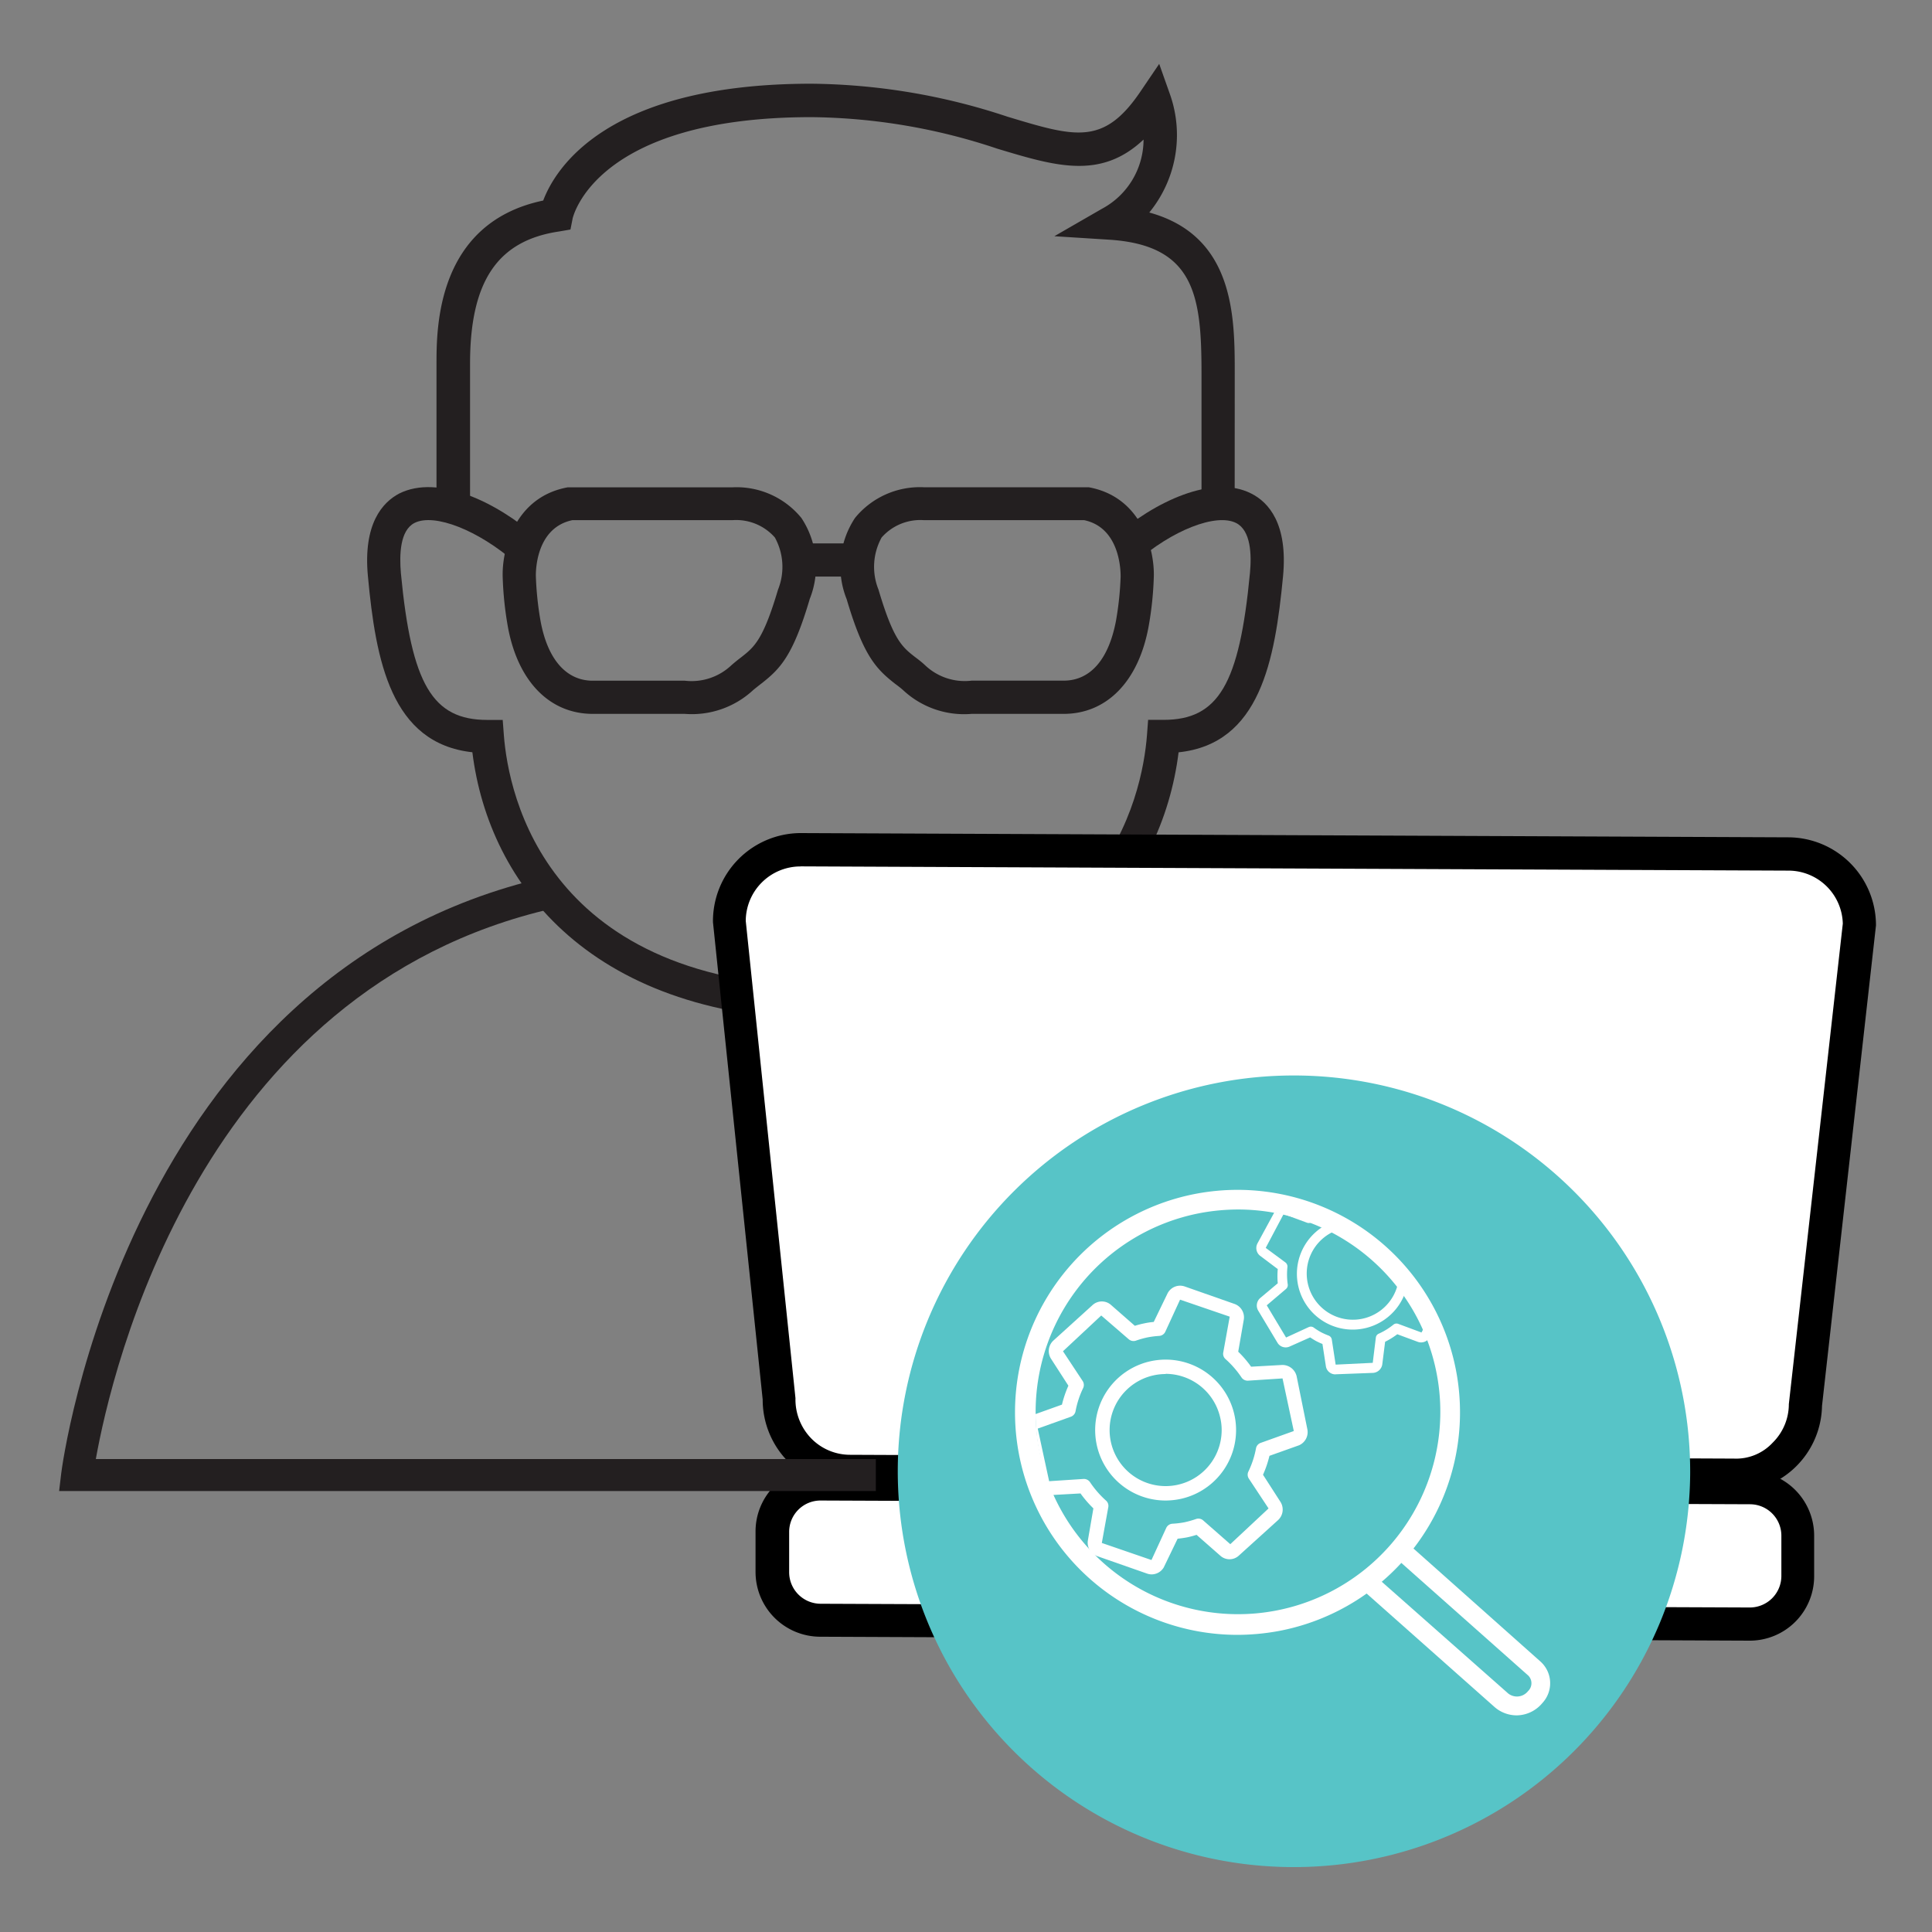 <svg id="Layer_1" data-name="Layer 1" xmlns="http://www.w3.org/2000/svg" xmlns:xlink="http://www.w3.org/1999/xlink" viewBox="0 0 300 300"><rect x="0" y="0" width="300" height="300" fill="#808080" stroke="none"/><defs><style>.cls-1{fill:none;}.cls-2{fill:#231f20;}.cls-3{fill:#fff;}.cls-4{fill:#57c4c7;}.cls-5{clip-path:url(#clip-path);}</style><clipPath id="clip-path"><circle class="cls-1" cx="192.43" cy="219.43" r="31.63"/></clipPath></defs><title>personas_</title><g id="Group_190" data-name="Group 190"><path id="Path_242" data-name="Path 242" class="cls-2" d="M191.72,77.8h-5.15V58c0-12-1-19.93-14.34-20.78l-8.51-.54,7.39-4.26a12.2,12.2,0,0,0,6.46-10.75c-6.64,6.26-13.61,4.16-22.7,1.42A93.33,93.33,0,0,0,126,18.19c-33.58,0-37,15.52-37.07,15.68l-.35,1.77-1.8.31c-9.54,1.42-13.79,7.76-13.79,20.53V77.79H67.78V56.48c0-5.49,0-21.87,16.57-25.34C86.22,26.19,94.18,13,126,13a98.92,98.92,0,0,1,30.41,5.11c10.63,3.21,15,4.54,20.75-4L180,9.92l1.71,4.83A19,19,0,0,1,178.46,33c13.27,3.65,13.27,16.29,13.27,25Z"/><path id="Path_243" data-name="Path 243" class="cls-2" d="M129.75,158.41c-37.87,0-53.86-21.07-56.4-41.6-12.63-1.38-15-14.21-16.22-27.33C56.36,81.34,59.39,78,62,76.63c6-3,15.06,1.26,21.42,6.86l-3.4,3.86c-5.71-5-12.58-7.72-15.67-6.14C62.12,82.37,62,86.07,62.25,89c1.64,17.26,4.91,22.79,13.42,22.79h2.39l.18,2.38c.71,9.17,6.51,39.1,51.5,39.1Z"/><path id="Path_244" data-name="Path 244" class="cls-2" d="M126.6,158.41v-5.15c45,0,50.79-29.92,51.5-39.09l.18-2.39h2.39c8.52,0,11.78-5.53,13.42-22.79.28-2.91.13-6.61-2.13-7.77-3.1-1.59-10,1.12-15.68,6.14l-3.4-3.86c6.36-5.61,15.46-9.91,21.42-6.86C197,78,200,81.35,199.23,89.49c-1.26,13.12-3.58,26-16.22,27.33C180.46,137.34,164.48,158.41,126.6,158.41Z"/><path id="Path_245" data-name="Path 245" class="cls-2" d="M106.34,110.85H92.05c-6.72,0-11.65-5.07-13.19-13.54a53.07,53.07,0,0,1-.8-7.64c-.16-4.15,1.75-12.49,10.11-14l.46,0h25.13a13,13,0,0,1,10.68,4.76A13.62,13.62,0,0,1,125.74,93c-2.6,8.81-4.56,10.83-7.5,13.13-.4.31-.82.64-1.26,1A14,14,0,0,1,106.34,110.85ZM88.88,80.77C83,82,83.2,89.21,83.21,89.52a49.55,49.55,0,0,0,.72,6.87c1.09,6,4,9.31,8.12,9.31h14.29a9,9,0,0,0,7.24-2.41c.53-.46,1-.84,1.49-1.21,2.05-1.61,3.41-2.67,5.74-10.52a9.47,9.47,0,0,0-.49-8.1,8,8,0,0,0-6.56-2.69Z"/><path id="Path_246" data-name="Path 246" class="cls-2" d="M165.16,110.85H150.87a13.88,13.88,0,0,1-10.63-3.68c-.45-.4-.87-.71-1.26-1-2.93-2.3-4.91-4.32-7.51-13.13a13.64,13.64,0,0,1,1.3-12.62,13,13,0,0,1,10.68-4.76l25.6,0c8.37,1.52,10.27,9.86,10.11,14a52.38,52.38,0,0,1-.8,7.6C176.81,105.78,171.88,110.85,165.16,110.85Zm-21.7-30.08a8,8,0,0,0-6.56,2.69,9.45,9.45,0,0,0-.49,8.09c2.33,7.87,3.69,8.93,5.74,10.52.47.35,1,.76,1.48,1.21a8.94,8.94,0,0,0,7.25,2.41h14.28c4.15,0,7-3.3,8.13-9.3a49,49,0,0,0,.72-6.82c0-.35.16-7.57-5.66-8.8Z"/><rect id="Rectangle_53" data-name="Rectangle 53" class="cls-2" x="124.03" y="84.38" width="9.13" height="5.15"/></g><g id="Group_191" data-name="Group 191"><path id="Path_247" data-name="Path 247" class="cls-3" d="M269.21,229.05,132,228.47a11.09,11.09,0,0,1-11-11.1L113.24,143a11.09,11.09,0,0,1,11.1-11l153.35.65a11.09,11.09,0,0,1,11,11.1l-8.36,74.34A11.08,11.08,0,0,1,269.21,229.05Z"/><path id="Path_248" data-name="Path 248" d="M269.26,231.63h-.06L132,231a13.65,13.65,0,0,1-13.57-13.67l-7.72-74.13a13.67,13.67,0,0,1,13.51-13.84h.17l153.34.66a13.66,13.66,0,0,1,13.57,13.68l-8.38,74.61A13.57,13.57,0,0,1,269.26,231.63Zm-145-97.09A8.5,8.5,0,0,0,115.8,143l7.72,74.11a8.68,8.68,0,0,0,2.48,6.28,8.43,8.43,0,0,0,6,2.51l137.25.59a7.74,7.74,0,0,0,6-2.46,8.41,8.41,0,0,0,2.52-6l8.38-74.61a8.45,8.45,0,0,0-8.45-8.23l-153.35-.66Z"/></g><g id="Group_192" data-name="Group 192"><rect id="Rectangle_54" data-name="Rectangle 54" class="cls-3" x="188.97" y="161.66" width="21.18" height="159.27" rx="7.6" transform="matrix(0, -1, 1, 0, -42.58, 439.82)"/><path id="Path_249" data-name="Path 249" d="M271.74,254.76h-.05l-144.37-.61a10.06,10.06,0,0,1-10-10.06l0-6.29a10,10,0,0,1,10-10h0l144.38.61a10.05,10.05,0,0,1,10,10.07l0,6.28A10,10,0,0,1,271.74,254.76Zm0-5.15h0a4.9,4.9,0,0,0,4.87-4.85l0-6.28a4.88,4.88,0,0,0-4.84-4.9L127.41,233h0a4.87,4.87,0,0,0-4.87,4.85l0,6.29a4.9,4.9,0,0,0,4.85,4.89Z"/></g><g id="Group_193" data-name="Group 193"><circle id="Ellipse_37" data-name="Ellipse 37" class="cls-4" cx="200.95" cy="228.46" r="58.88"/><path id="Path_250" data-name="Path 250" class="cls-4" d="M201,289.92h-.27A61.46,61.46,0,0,1,201,167h.26a61.53,61.53,0,0,1,61.19,61.72h0A61.53,61.53,0,0,1,201,289.92Zm0-117.77a56.31,56.31,0,0,0-.25,112.62H201a56.31,56.31,0,0,0,.24-112.62Z"/></g><path id="Path_251" data-name="Path 251" class="cls-2" d="M136,231.53H9.18l.33-2.78c.09-.78,10-77.69,75.27-92.54l1.1,4.85c-54.95,12.49-68.57,71.89-71,85.5H136Z"/><path id="Path_252" data-name="Path 252" class="cls-3" d="M192.2,253.86a34.55,34.55,0,1,1,6.21-.57A36,36,0,0,1,192.2,253.86Zm.08-66.05a32.5,32.5,0,0,0-5.74.52,31.42,31.42,0,1,0,5.74-.52Z"/><path id="Path_253" data-name="Path 253" class="cls-3" d="M235.52,266.36A5.23,5.23,0,0,1,232,265l-20.47-18.16a1.46,1.46,0,0,1,1.94-2.19L234,262.79a2.19,2.19,0,0,0,3.1,0,1.54,1.54,0,0,0,.17-.19,1.69,1.69,0,0,0,.06-2.4l0,0-20.44-18.14a1.46,1.46,0,0,1,1.94-2.19L239.2,258a4.52,4.52,0,0,1,.35,6.39l-.14.16A5.25,5.25,0,0,1,235.52,266.36Z"/><g id="Group_197" data-name="Group 197"><g class="cls-5"><g id="Group_196" data-name="Group 196"><g id="Group_194" data-name="Group 194"><path id="Path_254" data-name="Path 254" class="cls-3" d="M207.33,213.41a1.49,1.49,0,0,1-1.44-1.21l-.54-3.51a9.8,9.8,0,0,1-1-.46c-.31-.17-.61-.36-.91-.56l-3.21,1.43a1.48,1.48,0,0,1-1.87-.61l-3-5a1.55,1.55,0,0,1,.31-1.92l2.74-2.3a12.54,12.54,0,0,1,0-2.21L195.67,195a1.53,1.53,0,0,1-.41-1.93l2.84-5.22a1.56,1.56,0,0,1,1.79-.74l3.25,1.21a12.2,12.2,0,0,1,1.88-1.16l.45-3.53a1.53,1.53,0,0,1,1.42-1.32l5.83-.22h.08a1.49,1.49,0,0,1,1.44,1.21l.54,3.51c.34.14.66.29,1,.46a10.4,10.4,0,0,1,.9.56l3.21-1.43a1.48,1.48,0,0,1,1.88.62l3,5a1.53,1.53,0,0,1-.31,1.92l-2.73,2.3a12.54,12.54,0,0,1,0,2.21l2.75,2.06a1.55,1.55,0,0,1,.41,1.93L222,207.65a1.51,1.51,0,0,1-1.79.73l-3.24-1.2a12.35,12.35,0,0,1-1.89,1.17l-.44,3.5a1.55,1.55,0,0,1-1.43,1.33l-5.82.22ZM203.55,206a.74.74,0,0,1,.45.15,11.38,11.38,0,0,0,1.1.7,10.89,10.89,0,0,0,1.21.54.79.79,0,0,1,.49.6l.6,3.91,5.76-.28.48-3.92a.75.75,0,0,1,.44-.6,10.38,10.38,0,0,0,2.29-1.41.75.75,0,0,1,.75-.12l3.61,1.34,2.79-5.24-3.07-2.28a.77.77,0,0,1-.3-.7,11,11,0,0,0-.05-2.69.72.72,0,0,1,.26-.7l3-2.56-3-5-3.54,1.63a.77.77,0,0,1-.76-.08,9.73,9.73,0,0,0-1.1-.7,11,11,0,0,0-1.21-.55.76.76,0,0,1-.48-.6l-.61-3.9-5.76.27-.48,3.93a.76.76,0,0,1-.44.6,9.92,9.92,0,0,0-2.28,1.4.76.76,0,0,1-.75.12l-3.63-1.34-2.78,5.25,3.07,2.27a.79.79,0,0,1,.3.71,11,11,0,0,0,.05,2.69.78.78,0,0,1-.26.7l-3,2.55,3,5,3.54-1.63a.81.81,0,0,1,.31-.06Z"/><path id="Path_255" data-name="Path 255" class="cls-3" d="M210.06,206.46a8.7,8.7,0,0,1-4.15-1.05h0a8.66,8.66,0,1,1,4.15,1.05Zm-3.42-2.41a7.17,7.17,0,1,0-2.86-9.73h0A7.18,7.18,0,0,0,206.64,204.05Z"/></g><g id="Group_195" data-name="Group 195"><path id="Path_256" data-name="Path 256" class="cls-3" d="M178.82,244.47a2.18,2.18,0,0,1-.72-.13l-7.75-2.71a2.21,2.21,0,0,1-1.43-2.41l.86-5a17.14,17.14,0,0,1-2-2.32l-4.84.27a2.37,2.37,0,0,1-2.23-1.75L159,222.21a2.21,2.21,0,0,1,1.29-2.45l4.61-1.65a16.84,16.84,0,0,1,1-2.94l-2.71-4.2a2.22,2.22,0,0,1,.35-2.78l6.11-5.54a2.14,2.14,0,0,1,2.81-.07l3.76,3.29a14.4,14.4,0,0,1,1.47-.38,12,12,0,0,1,1.46-.22l2.16-4.46a2.19,2.19,0,0,1,2.65-1.05l7.75,2.72a2.21,2.21,0,0,1,1.43,2.41l-.87,5a16.62,16.62,0,0,1,2,2.33l4.84-.27a2.27,2.27,0,0,1,2.23,1.75l1.67,8.26a2.23,2.23,0,0,1-1.29,2.46l-4.6,1.64a16.87,16.87,0,0,1-1,2.94l2.71,4.21a2.23,2.23,0,0,1-.35,2.81l-6.12,5.54a2.13,2.13,0,0,1-2.8.07l-3.76-3.3a14.43,14.43,0,0,1-1.47.39c-.48.09-1,.16-1.47.21l-2.15,4.45A2.2,2.2,0,0,1,178.82,244.47Zm-10.5-14.82a1.15,1.15,0,0,1,.93.49,15.15,15.15,0,0,0,2.49,2.87,1.09,1.09,0,0,1,.35,1.05l-1,5.53,7.71,2.65,2.3-5a1.14,1.14,0,0,1,1-.64,13.91,13.91,0,0,0,1.82-.22,15.46,15.46,0,0,0,1.8-.51,1.12,1.12,0,0,1,1.11.22l4.21,3.69,5.94-5.55-3.06-4.63a1.11,1.11,0,0,1-.07-1.1,14.2,14.2,0,0,0,1.18-3.6,1.11,1.11,0,0,1,.73-.85l5.14-1.84-1.75-8.17-5.36.35a1.14,1.14,0,0,1-1-.49,15,15,0,0,0-2.49-2.86,1.09,1.09,0,0,1-.35-1.05l1-5.54-7.71-2.64-2.3,5a1.13,1.13,0,0,1-.94.63,13.93,13.93,0,0,0-1.82.23,14.32,14.32,0,0,0-1.81.51,1.15,1.15,0,0,1-1.1-.22L171,204.27l-5.94,5.55,3.06,4.63a1.12,1.12,0,0,1,.07,1.09,14.2,14.2,0,0,0-1.18,3.6,1.13,1.13,0,0,1-.73.85l-5.14,1.84,1.77,8.17,5.36-.35Zm11.54-23.33Z"/><path id="Path_257" data-name="Path 257" class="cls-3" d="M181,233a10.94,10.94,0,1,1,2.18-.22A11.43,11.43,0,0,1,181,233Zm0-19.64a8.7,8.7,0,1,0,8.7,8.7,8.4,8.4,0,0,0-.18-1.73,8.72,8.72,0,0,0-8.52-7Z"/></g></g></g></g></svg>